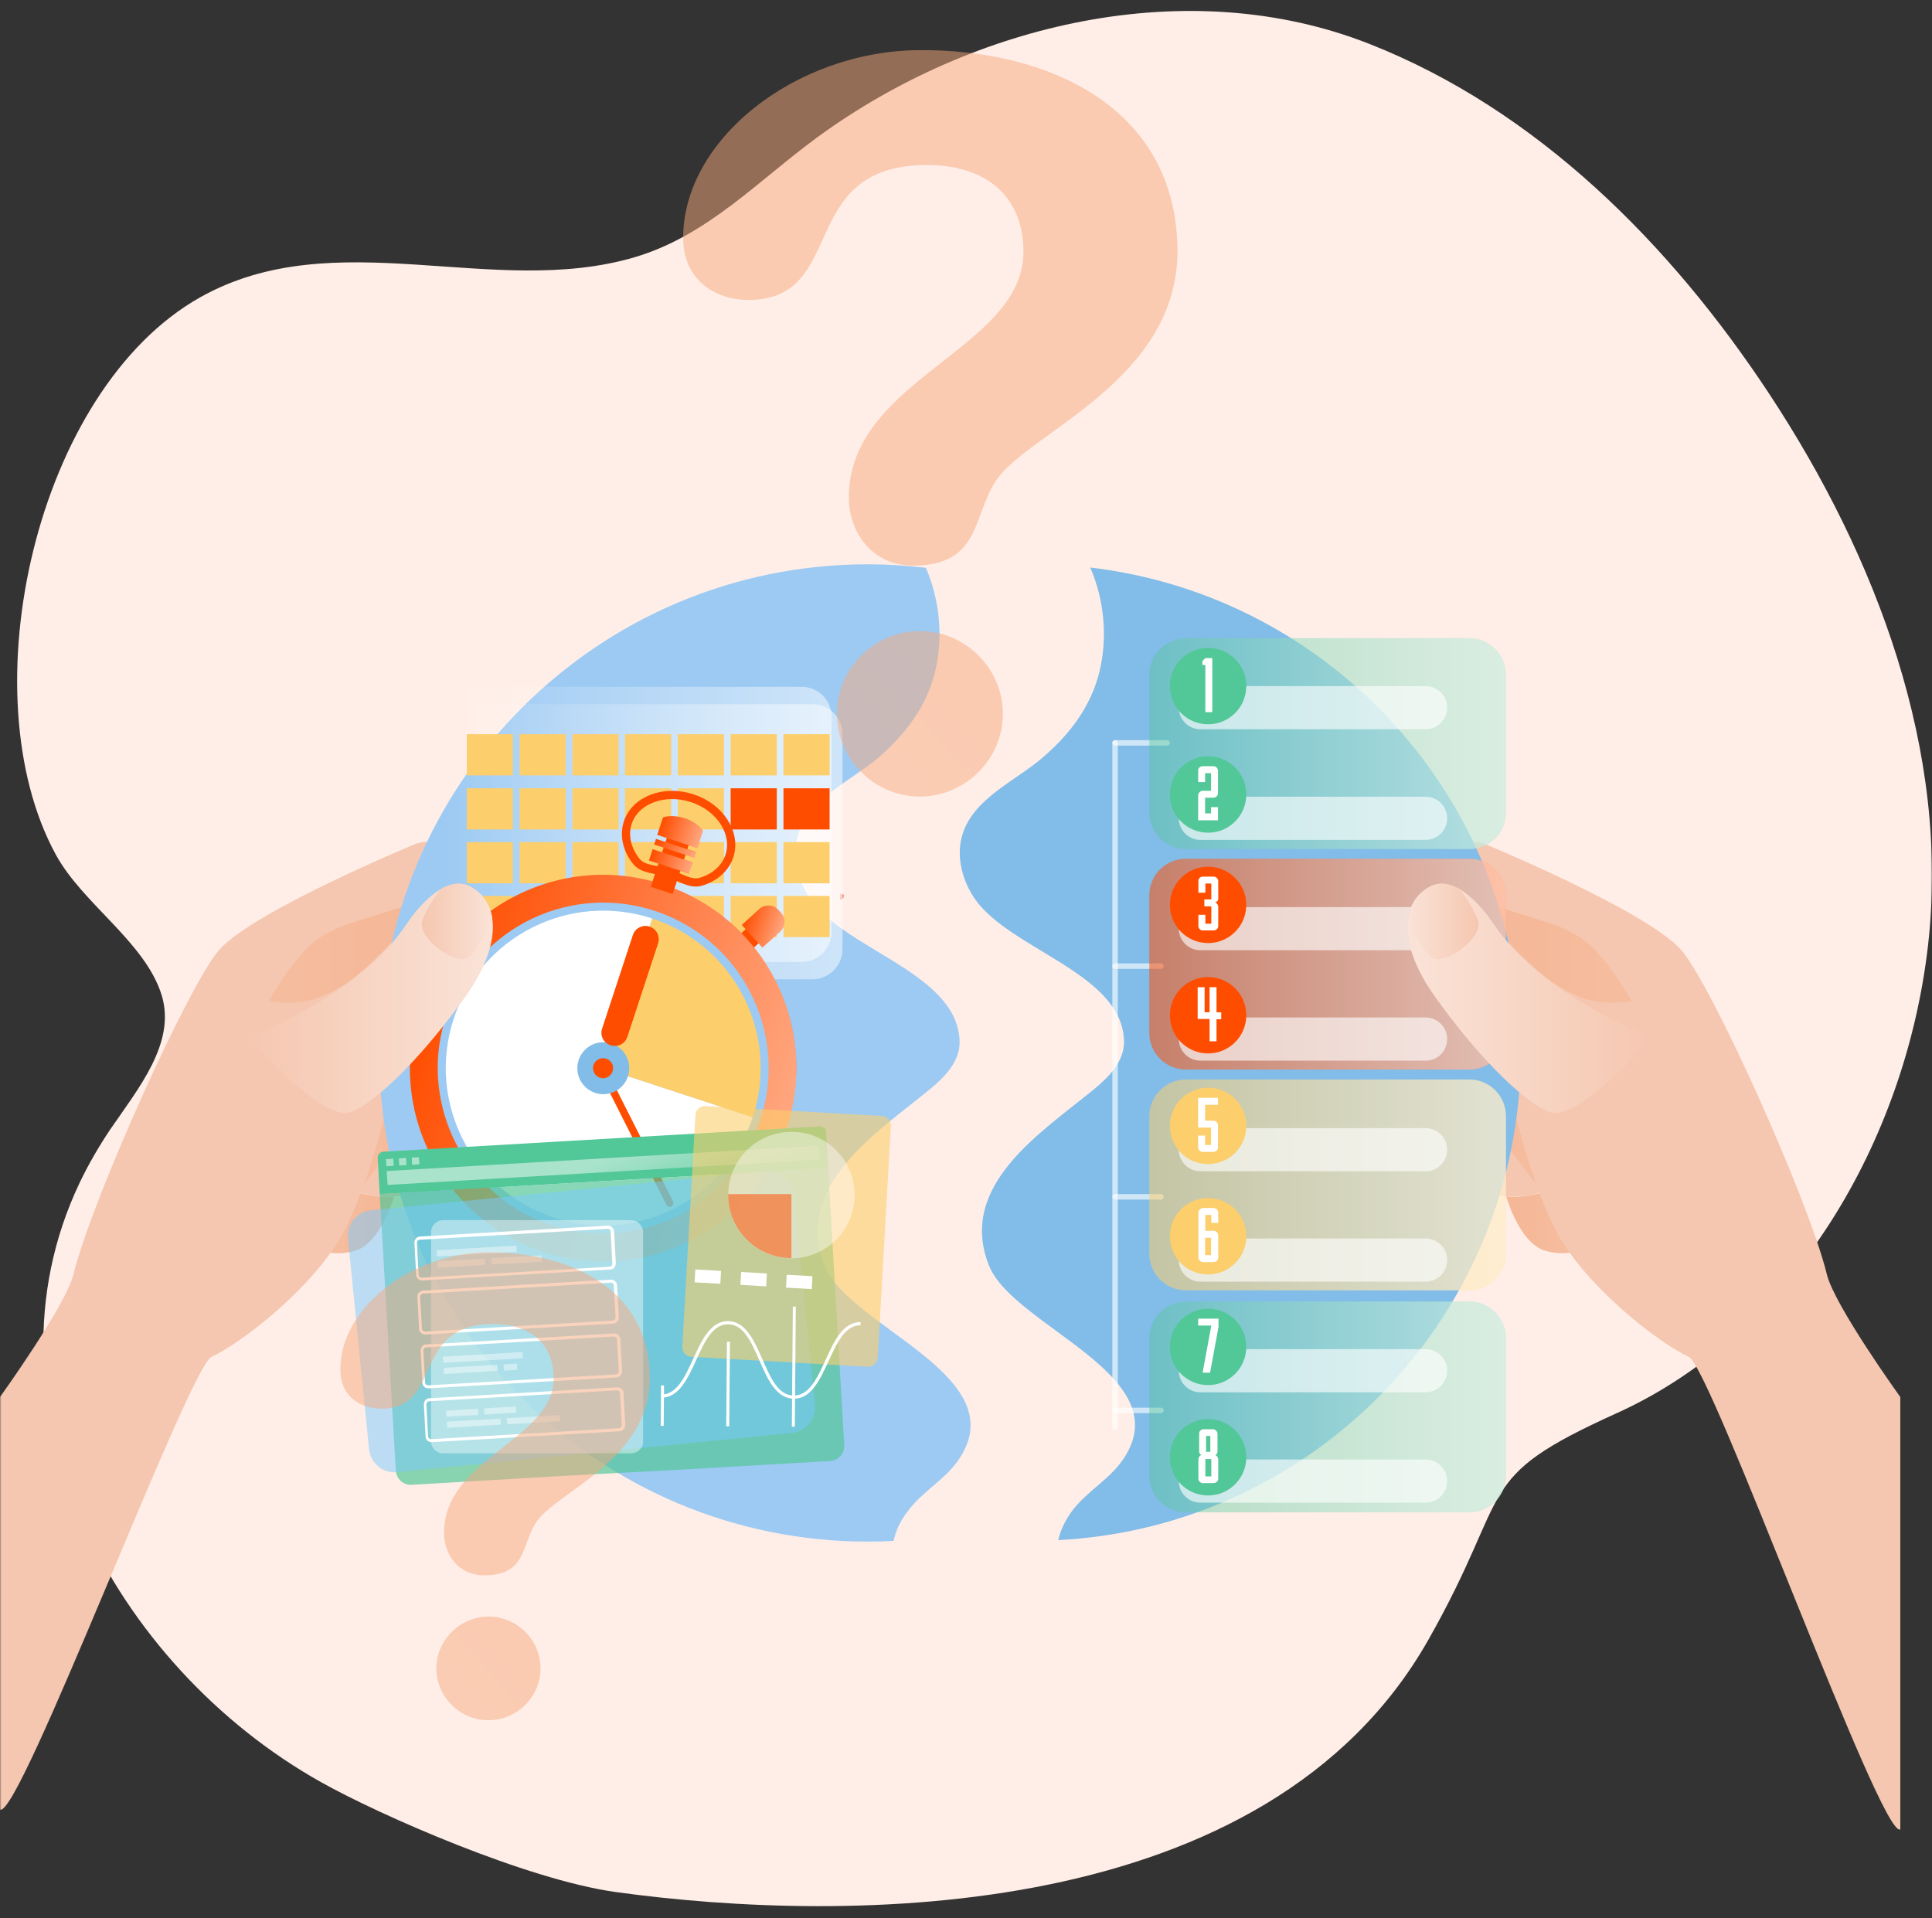 <?xml version="1.0" encoding="utf-8"?>
<svg width="705" height="700" viewBox="0 0 705 700" fill="none" xmlns="http://www.w3.org/2000/svg">
<rect x="0" y="0" width="705" height="700" fill="#333333" stroke="none"/>
<mask id="mask0" mask-type="alpha" maskUnits="userSpaceOnUse" x="0" y="0" width="705" height="700">
<rect width="705" height="700" fill="#C4C4C4"/>
</mask>
<g mask="url(#mask0)">
<path d="M29.045 431.655C32.176 425.073 35.933 418.57 40.237 412.146C50.49 397.181 64.265 380.571 59.021 363.255C53.073 343.824 30.219 329.957 20.358 311.858C-11.731 253.017 13.079 142.152 73.109 108.461C122.26 80.882 179.786 109.088 231.519 93.888C258.13 86.053 276.522 65.995 298.359 50.012C355.023 8.643 433.368 -10.082 499.659 16.008C560.785 40.062 609.544 88.952 645.703 143.875C684.836 203.343 711.682 274.328 703.542 345.078C695.402 415.828 654.782 486.422 589.9 515.724C536.679 539.778 552.645 542.99 521.182 598.462C462.326 702.276 309.081 702.119 224.632 690.445C192.152 685.901 138.618 662.396 117.251 650.408C41.489 608.021 -9.618 512.904 29.045 431.655Z" fill="#FFEEE7"/>
<path d="M306.556 328.388C306.556 328.388 308.004 328.479 308.004 326.488L306.556 326.125V328.388Z" fill="#F39E8C"/>
<path fill-rule="evenodd" clip-rule="evenodd" d="M519.574 357.365C517.312 364.245 508.352 393.935 520.298 399.457C530.254 404.073 545.186 403.802 552.246 403.349C551.522 400.272 550.888 397.465 550.255 394.931C549.621 394.297 548.897 393.664 548.263 393.03L548.173 392.939C547.901 392.668 547.63 392.396 547.449 392.215C546.996 391.853 546.634 391.401 546.272 390.948L545.91 390.495L545.458 390.043L545.367 389.952L545.005 389.59L544.553 389.138L544.191 388.685C543.919 388.414 543.738 388.142 543.467 387.961L543.286 387.78L542.924 387.418L542.471 386.965L542.109 386.603L541.928 386.332L541.385 385.788L541.114 385.426L540.842 385.155L540.752 385.064L540.299 384.521L540.028 384.25L539.666 383.797L539.394 383.525L538.851 382.982L538.58 382.711L538.489 382.62L538.037 382.168L537.946 382.077L537.856 381.896L537.494 381.444L537.222 381.081L536.77 380.538L536.679 380.448L536.317 379.995L535.865 379.452L535.684 379.181L535.322 378.728L535.141 378.547L535.05 378.456L534.507 377.732L534.417 377.551L533.874 376.827L533.783 376.737L533.693 376.646L533.15 375.922L533.059 375.831L532.969 375.741L532.426 375.107L532.335 374.926L531.792 374.293L531.521 373.93L531.068 373.387L530.978 373.297L530.887 373.206L530.344 372.573L530.254 372.482L529.711 371.758L529.62 371.667L528.987 370.762C528.806 370.491 528.624 370.219 528.443 369.948L528.262 369.676L527.81 369.042L527.719 368.952L527.629 368.861L527.086 368.228L526.995 368.137L526.905 367.956L526.452 367.232L526.362 367.142L525.728 366.327L525.095 365.512L525.004 365.331C524.642 364.788 524.19 364.245 523.828 363.702C523.647 363.43 523.375 363.068 523.194 362.797C523.013 362.525 522.832 362.254 522.561 361.891C522.38 361.62 522.199 361.258 522.018 361.077C521.837 360.805 521.656 360.534 521.475 360.262L521.384 360.172C521.203 359.9 521.022 359.628 520.932 359.447L520.841 359.357C520.66 359.085 520.57 358.814 520.389 358.633L520.298 358.452L520.208 358.361C520.117 358.18 519.936 357.909 519.846 357.728L519.574 357.365Z" fill="#F5C7B0"/>
<path fill-rule="evenodd" clip-rule="evenodd" d="M519.575 357.365C518.67 360.172 516.679 366.689 515.412 373.84C523.828 385.607 550.165 402.444 551.703 403.44H552.065C552.156 403.349 552.156 403.349 552.246 403.349C551.522 400.362 550.889 397.465 550.255 394.931C549.622 394.297 548.897 393.664 548.264 393.03L548.173 392.939C547.902 392.668 547.63 392.396 547.449 392.215C546.997 391.853 546.635 391.401 546.273 390.948L545.911 390.495L545.458 390.043L545.368 389.952L545.006 389.59L544.553 389.138L544.191 388.685C543.92 388.414 543.739 388.142 543.467 387.961L543.286 387.78L542.924 387.418L542.472 386.965L542.11 386.603L541.929 386.332L541.386 385.788L541.114 385.426L540.843 385.155L540.752 385.064L540.3 384.521L540.028 384.25L539.666 383.797L539.395 383.525L538.852 382.982L538.58 382.711L538.49 382.62L538.037 382.168L537.947 382.077L537.856 381.896L537.494 381.444L537.223 381.081L536.77 380.538L536.68 380.448L536.318 379.995L535.865 379.452L535.684 379.181L535.322 378.728L535.141 378.547L535.051 378.456L534.508 377.732L534.417 377.551L533.874 376.827L533.784 376.737L533.693 376.646L533.15 375.922L533.06 375.831L532.969 375.741L532.426 375.107L532.336 374.926L531.793 374.293L531.521 373.93L531.069 373.387L530.978 373.297L530.888 373.206L530.345 372.573L530.254 372.482L529.711 371.758L529.62 371.667L528.987 370.762C528.806 370.491 528.625 370.219 528.444 369.948L528.263 369.676L527.81 369.042L527.72 368.952L527.629 368.861L527.086 368.228L526.996 368.137L526.905 367.956L526.453 367.232L526.362 367.142L525.729 366.327L525.095 365.512L525.005 365.331C524.643 364.788 524.19 364.245 523.828 363.702C523.647 363.43 523.376 363.068 523.195 362.797C523.014 362.525 522.833 362.254 522.561 361.891C522.38 361.62 522.199 361.258 522.018 361.077C521.837 360.805 521.656 360.534 521.475 360.262L521.385 360.172C521.204 359.9 521.023 359.628 520.932 359.447L520.842 359.357C520.661 359.085 520.57 358.814 520.389 358.633L520.299 358.452L520.208 358.361C520.118 358.18 519.937 357.909 519.846 357.728L519.575 357.365Z" fill="url(#paint0_linear)"/>
<path fill-rule="evenodd" clip-rule="evenodd" d="M531.249 402.535C533.059 411.949 538.218 434.397 547.177 436.208C552.517 437.294 557.766 436.479 561.929 435.212C557.947 424.621 554.689 412.944 552.336 403.259C547.449 403.711 539.213 403.892 531.249 402.535Z" fill="#F5C7B0"/>
<path fill-rule="evenodd" clip-rule="evenodd" d="M531.249 402.535C531.611 404.345 532.064 406.518 532.607 408.962L544.734 409.324C544.734 409.324 542.833 407.875 548.716 416.203C553.151 422.539 558.4 429.328 560.753 432.315C557.223 422.539 554.327 412.13 552.246 403.349C547.449 403.711 539.213 403.892 531.249 402.535Z" fill="url(#paint1_linear)"/>
<path fill-rule="evenodd" clip-rule="evenodd" d="M549.621 436.661C551.069 441.277 555.775 454.04 563.83 456.394C567.179 457.39 570.346 457.48 572.971 457.118C571.07 454.584 569.532 452.049 568.174 449.515C565.912 445.26 563.83 440.463 561.929 435.394C558.4 436.299 554.056 437.113 549.621 436.661Z" fill="#F5C7B0"/>
<path fill-rule="evenodd" clip-rule="evenodd" d="M549.621 436.661C551.069 441.277 555.775 454.04 563.83 456.394C567.179 457.39 570.346 457.48 572.971 457.118C571.07 454.584 569.532 452.049 568.174 449.515C565.912 445.26 563.83 440.463 561.929 435.394C558.4 436.299 554.056 437.113 549.621 436.661Z" fill="url(#paint2_linear)"/>
<path fill-rule="evenodd" clip-rule="evenodd" d="M541.295 307.761C541.295 307.761 600.393 332.111 613.335 346.503C624.195 358.452 660.034 437.927 666.641 465.083C669.446 476.489 693.429 509.8 693.429 509.8V667.574C686.551 671.648 624.467 498.937 616.231 495.136C605.008 489.976 578.31 469.157 567.993 449.423C555.142 424.983 547.539 382.077 547.539 382.077C547.539 382.077 550.255 343.607 543.557 341.163C536.86 338.809 521.022 342.52 517.945 346.684C514.868 350.939 513.149 366.598 500.207 363.34C487.265 360.081 493.147 336.365 499.03 328.852C505.094 321.339 525.366 303.597 541.295 307.761Z" fill="#F5C7B0"/>
<path fill-rule="evenodd" clip-rule="evenodd" d="M566.273 358.271C567.993 359.448 571.432 361.892 577.767 364.245C585.46 367.142 595.415 365.331 595.415 365.331C595.415 365.331 585.46 347.68 576.862 342.249C572.88 339.714 569.079 338.085 566.183 337.089L537.312 328.037C541.838 333.197 550.345 345.417 564.373 356.913L566.273 358.271Z" fill="url(#paint3_linear)"/>
<path fill-rule="evenodd" clip-rule="evenodd" d="M397.849 207.104C402.917 218.962 404.275 232.359 401.198 245.122C398.12 257.795 390.247 268.114 380.472 276.442C370.879 284.769 356.037 290.925 351.512 303.597C348.797 311.11 350.607 319.619 354.679 326.408C366.354 346.141 409.071 354.288 410.157 379.543C410.519 387.237 404.546 393.121 399.025 397.647C380.02 413.216 349.159 432.678 360.924 461.915C369.884 484.183 430.792 502.015 409.795 532.611C404.727 540.033 396.582 544.197 391.242 551.348C388.889 554.516 386.989 558.228 386.174 562.029C480.206 557.141 554.961 479.295 554.961 383.978C554.961 292.826 486.36 217.514 397.849 207.104Z" fill="#82BCE8"/>
<path opacity="0.62" d="M425.904 271.101H406.898" stroke="white" stroke-width="2" stroke-miterlimit="10" stroke-linecap="round" stroke-linejoin="round"/>
<path opacity="0.62" d="M423.641 352.568H406.898" stroke="white" stroke-width="2" stroke-miterlimit="10" stroke-linecap="round" stroke-linejoin="round"/>
<path opacity="0.62" d="M423.641 436.751H406.898" stroke="white" stroke-width="2" stroke-miterlimit="10" stroke-linecap="round" stroke-linejoin="round"/>
<path opacity="0.62" d="M423.641 514.688H406.898" stroke="white" stroke-width="2" stroke-miterlimit="10" stroke-linecap="round" stroke-linejoin="round"/>
<path opacity="0.43" d="M536.227 309.843H432.783C425.361 309.843 419.388 303.869 419.388 296.446V246.299C419.388 238.876 425.361 232.902 432.783 232.902H536.136C543.557 232.902 549.531 238.876 549.531 246.299V296.446C549.621 303.869 543.558 309.843 536.227 309.843Z" fill="#52C798"/>
<path d="M536.227 309.843H432.783C425.361 309.843 419.388 303.869 419.388 296.446V246.299C419.388 238.876 425.361 232.902 432.783 232.902H536.136C543.557 232.902 549.531 238.876 549.531 246.299V296.446C549.621 303.869 543.558 309.843 536.227 309.843Z" fill="url(#paint4_linear)"/>
<path opacity="0.54" d="M536.226 390.314H432.782C425.361 390.314 419.388 384.34 419.388 376.917V326.77C419.388 319.347 425.361 313.373 432.782 313.373H536.136C543.557 313.373 549.53 319.347 549.53 326.77V376.917C549.621 384.34 543.557 390.314 536.226 390.314Z" fill="#FF4D00"/>
<path d="M536.226 390.314H432.782C425.361 390.314 419.388 384.34 419.388 376.917V326.77C419.388 319.347 425.361 313.373 432.782 313.373H536.136C543.557 313.373 549.53 319.347 549.53 326.77V376.917C549.621 384.34 543.557 390.314 536.226 390.314Z" fill="url(#paint5_linear)"/>
<path opacity="0.54" d="M536.226 470.877H432.782C425.361 470.877 419.388 464.902 419.388 457.48V407.332C419.388 399.91 425.361 393.936 432.782 393.936H536.136C543.557 393.936 549.53 399.91 549.53 407.332V457.48C549.621 464.902 543.557 470.877 536.226 470.877Z" fill="#FCCE6C"/>
<path d="M536.226 470.877H432.782C425.361 470.877 419.388 464.902 419.388 457.48V407.332C419.388 399.91 425.361 393.936 432.782 393.936H536.136C543.557 393.936 549.53 399.91 549.53 407.332V457.48C549.621 464.902 543.557 470.877 536.226 470.877Z" fill="url(#paint6_linear)"/>
<path opacity="0.43" d="M536.226 551.891H432.782C425.361 551.891 419.388 545.917 419.388 538.494V488.347C419.388 480.924 425.361 474.95 432.782 474.95H536.136C543.557 474.95 549.53 480.924 549.53 488.347V538.494C549.621 545.917 543.557 551.891 536.226 551.891Z" fill="#52C798"/>
<path d="M536.226 551.891H432.782C425.361 551.891 419.388 545.917 419.388 538.494V488.347C419.388 480.924 425.361 474.95 432.782 474.95H536.136C543.557 474.95 549.53 480.924 549.53 488.347V538.494C549.621 545.917 543.557 551.891 536.226 551.891Z" fill="url(#paint7_linear)"/>
<path opacity="0.62" d="M520.208 266.122H438.031C433.687 266.122 430.158 262.592 430.158 258.247C430.158 253.902 433.687 250.372 438.031 250.372H520.208C524.552 250.372 528.081 253.902 528.081 258.247C528.081 262.592 524.552 266.122 520.208 266.122Z" fill="white"/>
<path d="M440.837 264.312C448.534 264.312 454.774 258.071 454.774 250.372C454.774 242.673 448.534 236.432 440.837 236.432C433.139 236.432 426.899 242.673 426.899 250.372C426.899 258.071 433.139 264.312 440.837 264.312Z" fill="#52C798"/>
<path d="M439.841 242.678H438.755V241.229L439.841 240.143H442.375V259.876H439.841V242.678Z" fill="white"/>
<path opacity="0.62" d="M520.208 306.493H438.031C433.687 306.493 430.158 302.963 430.158 298.618C430.158 294.273 433.687 290.743 438.031 290.743H520.208C524.552 290.743 528.081 294.273 528.081 298.618C528.081 302.963 524.552 306.493 520.208 306.493Z" fill="white"/>
<path d="M440.837 303.869C448.534 303.869 454.774 297.628 454.774 289.929C454.774 282.23 448.534 275.989 440.837 275.989C433.139 275.989 426.899 282.23 426.899 289.929C426.899 297.628 433.139 303.869 440.837 303.869Z" fill="#52C798"/>
<path d="M441.922 296.808V294.545H444.457V299.343H437.216V290.291C437.216 289.386 437.94 288.571 438.936 288.571H441.922V282.144H439.75V285.403H437.216V281.239C437.216 280.243 437.94 279.61 438.936 279.61H442.737C443.733 279.61 444.457 280.334 444.457 281.329V289.476C444.457 290.291 443.733 291.106 442.737 291.106H439.75V296.808H441.922Z" fill="white"/>
<path opacity="0.62" d="M520.208 346.775H438.031C433.687 346.775 430.158 343.245 430.158 338.9C430.158 334.555 433.687 331.025 438.031 331.025H520.208C524.552 331.025 528.081 334.555 528.081 338.9C528.081 343.245 524.552 346.775 520.208 346.775Z" fill="white"/>
<path d="M440.837 344.15C448.534 344.15 454.774 337.909 454.774 330.21C454.774 322.511 448.534 316.27 440.837 316.27C433.139 316.27 426.899 322.511 426.899 330.21C426.899 337.909 433.139 344.15 440.837 344.15Z" fill="#FF4D00"/>
<path d="M439.841 333.831V337.089H442.013V330.753H439.479V328.218H442.013V322.425H439.841V325.774H437.307V321.52C437.307 320.524 438.031 319.891 439.027 319.891H442.828C443.823 319.891 444.547 320.705 444.547 321.61V327.947C444.547 328.671 444.095 329.124 443.371 329.305C444.095 329.486 444.547 330.3 444.547 330.934V337.904C444.547 338.809 443.823 339.533 442.828 339.533H439.027C438.936 339.533 438.755 339.533 438.665 339.533C437.85 339.352 437.307 338.719 437.307 337.904V333.831H439.841Z" fill="white"/>
<path opacity="0.62" d="M520.208 387.056H438.031C433.687 387.056 430.158 383.526 430.158 379.181C430.158 374.836 433.687 371.306 438.031 371.306H520.208C524.552 371.306 528.081 374.836 528.081 379.181C528.081 383.616 524.552 387.056 520.208 387.056Z" fill="white"/>
<path d="M440.837 384.431C448.534 384.431 454.774 378.19 454.774 370.491C454.774 362.792 448.534 356.551 440.837 356.551C433.139 356.551 426.899 362.792 426.899 370.491C426.899 378.19 433.139 384.431 440.837 384.431Z" fill="#FF4D00"/>
<path d="M437.036 360.262H439.57V369.405H441.38V360.262H443.914V369.405H445.633V371.939H443.914V379.995H441.38V371.849H437.036V360.262Z" fill="white"/>
<path opacity="0.62" d="M520.208 427.427H438.031C433.687 427.427 430.158 423.897 430.158 419.552C430.158 415.207 433.687 411.677 438.031 411.677H520.208C524.552 411.677 528.081 415.207 528.081 419.552C528.081 423.897 524.552 427.427 520.208 427.427Z" fill="white"/>
<path d="M440.837 424.802C448.534 424.802 454.774 418.561 454.774 410.862C454.774 403.163 448.534 396.922 440.837 396.922C433.139 396.922 426.899 403.163 426.899 410.862C426.899 418.561 433.139 424.802 440.837 424.802Z" fill="#FCCE6C"/>
<path d="M439.75 414.393V417.833H441.922V411.496H437.216V400.634H444.457V403.169H439.75V408.962H442.737C443.733 408.962 444.457 409.776 444.457 410.682V418.738C444.457 419.643 443.733 420.367 442.737 420.367H438.936C438.031 420.367 437.216 419.643 437.216 418.738V414.393H439.75Z" fill="white"/>
<path opacity="0.62" d="M520.208 467.708H438.031C433.687 467.708 430.158 464.178 430.158 459.833C430.158 455.488 433.687 451.958 438.031 451.958H520.208C524.552 451.958 528.081 455.488 528.081 459.833C528.081 464.178 524.552 467.708 520.208 467.708Z" fill="white"/>
<path d="M440.837 465.083C448.534 465.083 454.774 458.842 454.774 451.143C454.774 443.444 448.534 437.203 440.837 437.203C433.139 437.203 426.899 443.444 426.899 451.143C426.899 458.842 433.139 465.083 440.837 465.083Z" fill="#FCCE6C"/>
<path d="M437.307 442.544C437.307 441.638 438.122 440.824 439.027 440.824H442.828C443.823 440.824 444.547 441.638 444.547 442.544V446.255H442.013V443.358H439.841V449.151H442.828C443.823 449.151 444.547 449.966 444.547 450.871V458.928C444.547 459.833 443.823 460.557 442.828 460.557H439.027C438.122 460.557 437.307 459.833 437.307 458.928V442.544ZM441.923 451.686H439.751V458.022H441.923V451.686Z" fill="white"/>
<path opacity="0.62" d="M520.208 508.08H438.031C433.687 508.08 430.158 504.55 430.158 500.205C430.158 495.86 433.687 492.33 438.031 492.33H520.208C524.552 492.33 528.081 495.86 528.081 500.205C528.081 504.55 524.552 508.08 520.208 508.08Z" fill="white"/>
<path d="M440.837 505.455C448.534 505.455 454.774 499.214 454.774 491.515C454.774 483.816 448.534 477.575 440.837 477.575C433.139 477.575 426.899 483.816 426.899 491.515C426.899 499.214 433.139 505.455 440.837 505.455Z" fill="#52C798"/>
<path d="M442.013 483.73H437.216V481.195H444.638V484.273L441.56 500.929H438.845L442.013 483.73Z" fill="white"/>
<path opacity="0.62" d="M520.208 548.361H438.031C433.687 548.361 430.158 544.83 430.158 540.486C430.158 536.141 433.687 532.61 438.031 532.61H520.208C524.552 532.61 528.081 536.141 528.081 540.486C528.081 544.83 524.552 548.361 520.208 548.361Z" fill="white"/>
<path d="M440.837 545.736C448.534 545.736 454.774 539.495 454.774 531.796C454.774 524.097 448.534 517.856 440.837 517.856C433.139 517.856 426.899 524.097 426.899 531.796C426.899 539.495 433.139 545.736 440.837 545.736Z" fill="#52C798"/>
<path d="M437.579 523.197C437.579 522.201 438.303 521.567 439.298 521.567H442.556C443.552 521.567 444.276 522.382 444.276 523.287V529.624C444.276 530.348 443.914 530.891 443.371 530.981C444.095 531.162 444.547 531.977 444.547 532.611V539.581C444.547 540.486 443.823 541.21 442.828 541.21H439.027C438.936 541.21 438.755 541.21 438.665 541.21C437.85 541.029 437.307 540.395 437.307 539.581V532.611C437.307 531.887 437.76 531.072 438.484 530.981C437.941 530.8 437.579 530.348 437.579 529.624V523.197ZM439.841 538.766H442.013V532.43H439.841V538.766ZM441.651 529.805V524.011H440.113V529.805H441.651Z" fill="white"/>
<path opacity="0.62" d="M406.898 271.101V520.934" stroke="white" stroke-width="2" stroke-miterlimit="10" stroke-linecap="round" stroke-linejoin="round"/>
<path fill-rule="evenodd" clip-rule="evenodd" d="M545.096 337.27C545.096 337.27 532.878 317.99 522.018 323.511C511.248 328.943 509.8 344.331 523.647 363.702C537.494 383.164 554.961 401.81 565.459 405.793C575.867 409.686 602.837 378.638 602.837 378.638C602.837 378.638 562.292 363.249 545.096 337.27Z" fill="#F5C7B0"/>
<path fill-rule="evenodd" clip-rule="evenodd" d="M545.096 337.27C545.096 337.27 532.878 317.99 522.018 323.511C511.248 328.943 509.8 344.331 523.647 363.702C537.494 383.164 554.961 401.81 565.459 405.793C575.867 409.686 602.837 378.638 602.837 378.638C602.837 378.638 562.292 363.249 545.096 337.27Z" fill="url(#paint8_linear)"/>
<path fill-rule="evenodd" clip-rule="evenodd" d="M532.516 324.416C529.168 322.515 525.548 321.701 522.018 323.421C517.402 325.774 514.597 329.848 513.782 335.279C515.864 340.167 520.389 349.4 524.1 349.943C529.168 350.667 541.385 341.977 539.304 335.822C537.946 332.201 535.322 327.766 532.516 324.416Z" fill="#F5C7B0"/>
<path fill-rule="evenodd" clip-rule="evenodd" d="M532.516 324.416C529.168 322.515 525.548 321.701 522.018 323.421C517.402 325.774 514.597 329.848 513.782 335.279C515.864 340.167 520.389 349.4 524.1 349.943C529.168 350.667 541.385 341.977 539.304 335.822C537.946 332.201 535.322 327.766 532.516 324.416Z" fill="url(#paint9_linear)"/>
<path fill-rule="evenodd" clip-rule="evenodd" d="M173.855 357.365C176.118 364.245 185.078 393.935 173.131 399.457C163.176 404.073 148.243 403.802 141.184 403.349C141.908 400.272 142.542 397.465 143.175 394.931C143.809 394.297 144.533 393.664 145.166 393.03L145.257 392.939C145.528 392.668 145.8 392.396 145.981 392.215C146.433 391.853 146.795 391.401 147.157 390.948L147.519 390.495L147.972 390.043L148.062 389.952L148.424 389.59L148.877 389.138L149.239 388.685C149.51 388.414 149.691 388.142 149.963 387.961L150.144 387.78L150.506 387.418L150.958 386.965L151.32 386.603L151.501 386.332L152.044 385.788L152.316 385.426L152.587 385.155L152.678 385.064L153.13 384.521L153.402 384.25L153.764 383.797L154.035 383.525L154.578 382.982L154.85 382.711L154.94 382.62L155.393 382.168L155.483 382.077L155.574 381.896L155.936 381.444L156.207 381.081L156.66 380.538L156.751 380.448L157.113 379.995L157.565 379.452L157.746 379.181L158.108 378.728L158.289 378.547L158.38 378.456L158.923 377.732L159.013 377.551L159.556 376.827L159.647 376.737L159.737 376.646L160.28 375.922L160.371 375.831L160.461 375.741L161.004 375.107L161.095 374.926L161.638 374.293L161.909 373.93L162.362 373.387L162.452 373.297L162.543 373.206L163.086 372.573L163.176 372.482L163.719 371.758L163.81 371.667L164.443 370.762C164.624 370.491 164.805 370.219 164.986 369.948L165.167 369.676L165.62 369.042L165.71 368.952L165.801 368.861L166.344 368.228L166.434 368.137L166.525 367.956L166.977 367.232L167.068 367.142L167.701 366.327L168.335 365.512L168.425 365.331C168.787 364.788 169.24 364.245 169.602 363.702C169.783 363.43 170.054 363.068 170.235 362.797C170.416 362.525 170.597 362.254 170.778 361.891C170.959 361.62 171.14 361.258 171.321 361.077C171.502 360.805 171.683 360.534 171.864 360.262L171.955 360.172C172.136 359.9 172.317 359.628 172.407 359.447L172.498 359.357C172.679 359.085 172.769 358.814 172.95 358.633L173.041 358.452L173.131 358.361C173.222 358.18 173.403 357.909 173.493 357.728L173.855 357.365Z" fill="#F5C7B0"/>
<path fill-rule="evenodd" clip-rule="evenodd" d="M173.855 357.365C174.76 360.172 176.752 366.689 178.019 373.84C169.602 385.607 143.266 402.444 141.727 403.44H141.365C141.275 403.349 141.275 403.349 141.184 403.349C141.908 400.362 142.542 397.465 143.175 394.931C143.809 394.297 144.533 393.664 145.166 393.03L145.257 392.939C145.528 392.668 145.8 392.396 145.981 392.215C146.433 391.853 146.795 391.401 147.157 390.948L147.519 390.495L147.972 390.043L148.062 389.952L148.424 389.59L148.877 389.138L149.239 388.685C149.51 388.414 149.691 388.142 149.963 387.961L150.144 387.78L150.506 387.418L150.958 386.965L151.32 386.603L151.501 386.332L152.044 385.788L152.316 385.426L152.587 385.155L152.678 385.064L153.13 384.521L153.402 384.25L153.764 383.797L154.035 383.525L154.578 382.982L154.85 382.711L154.94 382.62L155.393 382.168L155.483 382.077L155.574 381.896L155.936 381.444L156.207 381.081L156.66 380.538L156.751 380.448L157.113 379.995L157.565 379.452L157.746 379.181L158.108 378.728L158.289 378.547L158.38 378.456L158.923 377.732L159.013 377.551L159.556 376.827L159.647 376.737L159.737 376.646L160.28 375.922L160.371 375.831L160.461 375.741L161.004 375.107L161.095 374.926L161.638 374.293L161.909 373.93L162.362 373.387L162.452 373.297L162.543 373.206L163.086 372.573L163.176 372.482L163.719 371.758L163.81 371.667L164.443 370.762C164.624 370.491 164.805 370.219 164.986 369.948L165.167 369.676L165.62 369.042L165.71 368.952L165.801 368.861L166.344 368.228L166.434 368.137L166.525 367.956L166.977 367.232L167.068 367.142L167.701 366.327L168.335 365.512L168.425 365.331C168.787 364.788 169.24 364.245 169.602 363.702C169.783 363.43 170.054 363.068 170.235 362.797C170.416 362.525 170.597 362.254 170.778 361.891C170.959 361.62 171.14 361.258 171.321 361.077C171.502 360.805 171.683 360.534 171.864 360.262L171.955 360.172C172.136 359.9 172.317 359.628 172.407 359.447L172.498 359.357C172.679 359.085 172.769 358.814 172.95 358.633L173.041 358.452L173.131 358.361C173.222 358.18 173.403 357.909 173.493 357.728L173.855 357.365Z" fill="url(#paint10_linear)"/>
<path fill-rule="evenodd" clip-rule="evenodd" d="M162.181 402.535C160.371 411.949 155.212 434.398 146.252 436.208C140.913 437.294 135.664 436.48 131.5 435.212C135.483 424.622 138.741 412.945 141.094 403.259C145.981 403.712 154.217 403.893 162.181 402.535Z" fill="#F5C7B0"/>
<path fill-rule="evenodd" clip-rule="evenodd" d="M162.181 402.535C161.819 404.345 161.366 406.518 160.823 408.962L148.696 409.324C148.696 409.324 150.596 407.875 144.714 416.203C140.279 422.539 135.03 429.328 132.677 432.315C136.206 422.539 139.102 412.13 141.184 403.349C145.981 403.711 154.216 403.892 162.181 402.535Z" fill="url(#paint11_linear)"/>
<path fill-rule="evenodd" clip-rule="evenodd" d="M143.809 436.661C142.361 441.277 137.654 454.04 129.6 456.394C126.251 457.39 123.084 457.48 120.459 457.118C122.36 454.584 123.898 452.049 125.256 449.515C127.518 445.26 129.6 440.463 131.5 435.394C135.03 436.299 139.374 437.113 143.809 436.661Z" fill="#F5C7B0"/>
<path fill-rule="evenodd" clip-rule="evenodd" d="M143.809 436.661C142.361 441.277 137.654 454.04 129.6 456.394C126.251 457.39 123.084 457.48 120.459 457.118C122.36 454.584 123.898 452.049 125.256 449.515C127.518 445.26 129.6 440.463 131.5 435.394C135.03 436.299 139.374 437.113 143.809 436.661Z" fill="url(#paint12_linear)"/>
<path fill-rule="evenodd" clip-rule="evenodd" d="M152.135 307.761C152.135 307.761 93.037 332.111 80.095 346.503C69.234 358.452 33.395 437.928 26.789 465.083C23.983 476.489 0 509.8 0 509.8V660.333C6.878 664.407 68.963 498.938 77.199 495.136C88.421 489.976 115.119 469.157 125.436 449.424C138.288 424.984 145.89 382.077 145.89 382.077C145.89 382.077 143.175 343.607 149.872 341.163C156.569 338.809 172.407 342.521 175.484 346.684C178.561 350.939 180.281 366.599 193.223 363.34C206.165 360.081 200.282 336.365 194.399 328.852C188.336 321.339 168.063 303.597 152.135 307.761Z" fill="#F5C7B0"/>
<path fill-rule="evenodd" clip-rule="evenodd" d="M127.155 358.271C125.436 359.448 121.997 361.892 115.662 364.245C107.969 367.142 98.014 365.331 98.014 365.331C98.014 365.331 107.969 347.68 116.567 342.249C120.549 339.715 124.35 338.085 127.246 337.09L156.116 328.038C151.591 333.197 143.084 345.417 129.056 356.913L127.155 358.271Z" fill="url(#paint13_linear)"/>
<path fill-rule="evenodd" clip-rule="evenodd" d="M349.792 532.701C370.789 502.106 309.881 484.273 300.921 462.006C289.155 432.768 320.107 413.306 339.022 397.737C344.543 393.211 350.516 387.418 350.154 379.633C349.068 354.379 306.351 346.232 294.676 326.499C290.604 319.619 288.793 311.11 291.509 303.688C296.034 291.015 310.786 284.769 320.469 276.532C330.244 268.114 338.117 257.885 341.194 245.213C344.271 232.359 342.914 218.962 337.846 207.195C330.877 206.38 323.818 205.927 316.668 205.927C218.202 205.927 138.378 285.765 138.378 384.25C138.378 482.735 218.202 562.572 316.668 562.572C319.836 562.572 323.003 562.482 326.081 562.301C326.895 558.409 328.705 554.788 331.149 551.62C336.579 544.197 344.724 540.124 349.792 532.701Z" fill="#9DCAF3"/>
<path d="M292.594 351.029H172.588C166.615 351.029 161.728 346.141 161.728 340.167V261.506C161.728 255.532 166.615 250.644 172.588 250.644H292.594C298.567 250.644 303.454 255.532 303.454 261.506V340.167C303.454 346.141 298.567 351.029 292.594 351.029Z" fill="url(#paint14_linear)"/>
<path d="M296.486 357.366H176.57C170.597 357.366 165.71 352.478 165.71 346.503V267.842C165.71 261.868 170.597 256.98 176.57 256.98H296.577C302.55 256.98 307.437 261.868 307.437 267.842V346.503C307.346 352.478 302.459 357.366 296.486 357.366Z" fill="url(#paint15_linear)"/>
<path d="M187.159 267.933H170.326V282.959H187.159V267.933Z" fill="#FCCE6C"/>
<path d="M206.436 267.933H189.603V282.959H206.436V267.933Z" fill="#FCCE6C"/>
<path d="M225.713 267.933H208.88V282.959H225.713V267.933Z" fill="#FCCE6C"/>
<path d="M244.899 267.933H228.066V282.959H244.899V267.933Z" fill="#FCCE6C"/>
<path d="M264.177 267.933H247.343V282.959H264.177V267.933Z" fill="#FCCE6C"/>
<path d="M283.454 267.933H266.62V282.959H283.454V267.933Z" fill="#FCCE6C"/>
<path d="M302.73 267.933H285.897V282.959H302.73V267.933Z" fill="#FCCE6C"/>
<path d="M187.159 287.666H170.326V302.692H187.159V287.666Z" fill="#FCCE6C"/>
<path d="M206.436 287.666H189.603V302.692H206.436V287.666Z" fill="#FCCE6C"/>
<path d="M225.713 287.666H208.88V302.692H225.713V287.666Z" fill="#FCCE6C"/>
<path d="M244.899 287.666H228.066V302.692H244.899V287.666Z" fill="#FCCE6C"/>
<path d="M264.177 287.666H247.343V302.692H264.177V287.666Z" fill="#FCCE6C"/>
<path d="M283.454 287.666H266.62V302.692H283.454V287.666Z" fill="#FF4D00"/>
<path d="M302.73 287.666H285.897V302.692H302.73V287.666Z" fill="#FF4D00"/>
<path d="M187.159 307.309H170.326V322.335H187.159V307.309Z" fill="#FCCE6C"/>
<path d="M206.436 307.309H189.603V322.335H206.436V307.309Z" fill="#FCCE6C"/>
<path d="M225.713 307.309H208.88V322.335H225.713V307.309Z" fill="#FCCE6C"/>
<path d="M244.899 307.309H228.066V322.335H244.899V307.309Z" fill="#FCCE6C"/>
<path d="M264.177 307.309H247.343V322.335H264.177V307.309Z" fill="#FCCE6C"/>
<path d="M283.454 307.309H266.62V322.335H283.454V307.309Z" fill="#FCCE6C"/>
<path d="M302.73 307.309H285.897V322.335H302.73V307.309Z" fill="#FCCE6C"/>
<path d="M187.159 326.951H170.326V341.977H187.159V326.951Z" fill="#FCCE6C"/>
<path d="M206.436 326.951H189.603V341.977H206.436V326.951Z" fill="#FCCE6C"/>
<path d="M225.713 326.951H208.88V341.977H225.713V326.951Z" fill="#FCCE6C"/>
<path d="M244.899 326.951H228.066V341.977H244.899V326.951Z" fill="#FCCE6C"/>
<path d="M264.177 326.951H247.343V341.977H264.177V326.951Z" fill="#FCCE6C"/>
<path d="M283.454 326.951H266.62V341.977H283.454V326.951Z" fill="#FCCE6C"/>
<path d="M302.73 326.951H285.897V341.977H302.73V326.951Z" fill="#FCCE6C"/>
<path d="M278.205 345.779L270.693 337.542L277.028 331.749C279.019 329.938 282.096 330.029 283.997 332.02L284.902 333.016C286.712 335.007 286.621 338.085 284.63 339.986L278.205 345.779Z" fill="#FF4D00"/>
<path d="M281.01 340.391L276.309 335.247L268.092 342.759L272.794 347.903L281.01 340.391Z" fill="#FF4D00"/>
<path d="M278.205 345.779L270.693 337.542L277.028 331.749C279.019 329.938 282.096 330.029 283.997 332.02L284.902 333.016C286.712 335.007 286.621 338.085 284.63 339.986L278.205 345.779Z" fill="url(#paint16_linear)"/>
<path d="M251.888 452.707C286.639 435.143 300.575 392.729 283.015 357.971C265.454 323.213 223.047 309.275 188.296 326.839C153.545 344.403 139.609 386.817 157.17 421.575C174.73 456.332 217.137 470.271 251.888 452.707Z" fill="#FF4D00"/>
<path d="M220.102 460.286C259.038 460.286 290.603 428.715 290.603 389.771C290.603 350.827 259.038 319.257 220.102 319.257C181.165 319.257 149.6 350.827 149.6 389.771C149.6 428.715 181.165 460.286 220.102 460.286Z" fill="url(#paint17_linear)"/>
<path d="M274.727 415.484C288.925 385.314 275.983 349.343 245.818 335.141C215.653 320.94 179.689 333.885 165.49 364.056C151.291 394.226 164.234 430.197 194.399 444.398C224.564 458.6 260.528 445.655 274.727 415.484Z" fill="#9DCAF3"/>
<path d="M238.022 335.188C207.885 325.322 175.394 341.706 165.53 371.849C155.665 401.992 172.046 434.488 202.183 444.355C232.32 454.221 264.811 437.837 274.675 407.694L220.102 389.771L238.022 335.188Z" fill="white"/>
<path d="M238.022 335.188L220.102 389.771L274.675 407.694C284.63 377.551 268.159 345.055 238.022 335.188Z" fill="#FCCE6C"/>
<path d="M222.817 381.444C220.283 380.629 218.925 377.913 219.74 375.379L230.962 341.253C231.777 338.719 234.492 337.361 237.026 338.176C239.56 338.99 240.918 341.706 240.103 344.24L228.881 378.366C228.066 380.901 225.351 382.258 222.817 381.444Z" fill="#FF4D00"/>
<path d="M222.817 381.444C220.283 380.629 218.925 377.913 219.74 375.379L230.962 341.253C231.777 338.719 234.492 337.361 237.026 338.176C239.56 338.99 240.918 341.706 240.103 344.24L228.881 378.366C228.066 380.901 225.351 382.258 222.817 381.444Z" fill="url(#paint18_linear)"/>
<path d="M244.99 440.281C244.357 440.643 243.542 440.372 243.18 439.647L221.731 397.194C221.369 396.56 221.64 395.746 222.364 395.384C222.998 395.021 223.813 395.293 224.175 396.017L245.624 438.471C245.895 439.104 245.624 439.919 244.99 440.281Z" fill="#FF4D00"/>
<path d="M229.152 392.758C227.523 397.737 222.183 400.453 217.206 398.823C212.228 397.194 209.513 391.853 211.142 386.875C212.771 381.896 218.111 379.181 223.088 380.81C228.066 382.439 230.781 387.78 229.152 392.758Z" fill="#82BCE8"/>
<path d="M223.541 390.948C222.908 392.849 220.826 393.935 218.926 393.302C217.025 392.668 215.939 390.586 216.573 388.685C217.206 386.784 219.288 385.698 221.188 386.332C223.179 386.965 224.175 389.047 223.541 390.948Z" fill="#FF4D00"/>
<path d="M252.634 304.412L244.638 301.783L237.461 323.626L245.457 326.254L252.634 304.412Z" fill="#FF4D00"/>
<path d="M252.784 314.697L238.168 309.893L236.812 314.02L251.428 318.824L252.784 314.697Z" fill="#FF4D00"/>
<path d="M254.493 309.481L239.832 304.684L241.913 298.347C241.913 298.347 244.719 296.989 249.877 298.619C254.583 300.158 256.484 303.145 256.484 303.145L254.493 309.481Z" fill="#FF4D00"/>
<path d="M254.002 310.929L239.386 306.124L238.708 308.188L253.324 312.992L254.002 310.929Z" fill="#FF4D00"/>
<path d="M251.506 318.804L236.845 314.007L238.202 309.934L252.773 314.731L251.506 318.804Z" fill="url(#paint19_linear)"/>
<path d="M254.493 309.481L239.832 304.684L241.913 298.347C241.913 298.347 244.719 296.989 249.877 298.619C254.583 300.158 256.484 303.145 256.484 303.145L254.493 309.481Z" fill="url(#paint20_linear)"/>
<path d="M253.316 313.011L238.745 308.214L239.379 306.132L254.04 311.02L253.316 313.011Z" fill="url(#paint21_linear)"/>
<path d="M266.168 312.377C264.629 316.994 260.647 320.343 255.67 321.791C251.778 322.878 248.158 319.981 243.633 318.533C239.289 317.084 234.763 317.447 232.229 314.369C228.881 310.205 227.523 305.045 229.062 300.248C231.777 291.92 242.366 287.937 252.592 291.287C262.729 294.545 268.883 304.05 266.168 312.377Z" stroke="#FF4D00" stroke-width="3" stroke-miterlimit="10"/>
<path d="M222.817 381.444C220.283 380.629 218.925 377.913 219.74 375.379L230.962 341.253C231.776 338.719 234.491 337.361 237.026 338.176C239.56 338.99 240.917 341.706 240.103 344.24L228.88 378.366C228.066 380.901 225.351 382.258 222.817 381.444Z" fill="#FF4D00"/>
<path opacity="0.68" d="M308.071 527.361C308.252 530.348 305.99 532.973 302.913 533.154L245.172 536.503L239.923 536.775L236.393 536.956L231.054 537.227L222.546 537.68L215.578 538.042L212.591 538.223L205.622 538.585L150.235 541.844C147.248 542.025 144.624 539.762 144.443 536.684L138.56 435.755L302.188 426.251L308.071 527.361Z" fill="#52C798"/>
<path opacity="0.5" d="M288.975 522.926L144.895 537.228C139.736 537.771 135.211 533.969 134.668 528.809L126.975 451.868C126.432 446.708 130.234 442.182 135.392 441.639L279.472 427.337C284.631 426.794 289.156 430.596 289.699 435.756L297.392 512.697C297.935 517.856 294.134 522.382 288.975 522.926Z" fill="#7BCAFF"/>
<path opacity="0.42" d="M230.239 530.348H161.729C159.285 530.348 157.294 528.356 157.294 525.912V449.695C157.294 447.251 159.285 445.26 161.729 445.26H230.239C232.683 445.26 234.674 447.251 234.674 449.695V525.912C234.764 528.356 232.773 530.348 230.239 530.348Z" fill="white"/>
<path d="M302.188 426.251L138.56 435.756L137.836 422.631C137.745 421.363 138.741 420.368 139.917 420.277L299.111 411.044C300.378 410.954 301.374 411.949 301.464 413.126L302.188 426.251Z" fill="#52C798"/>
<path d="M299.02 423.174L141.455 432.406L141.093 427.337L298.749 418.104L299.02 423.174Z" fill="url(#paint22_linear)"/>
<path d="M143.627 425.436L141.003 425.617L140.822 422.992L143.537 422.811L143.627 425.436Z" fill="url(#paint23_linear)"/>
<path d="M148.334 425.165L145.709 425.346L145.528 422.721L148.153 422.54L148.334 425.165Z" fill="url(#paint24_linear)"/>
<path d="M153.039 424.893L150.415 425.074L150.234 422.449L152.858 422.268L153.039 424.893Z" fill="url(#paint25_linear)"/>
<path d="M154.036 467.256C152.86 467.256 151.864 466.351 151.864 465.174L151.23 453.588C151.23 453.045 151.411 452.411 151.773 451.958C152.135 451.506 152.679 451.234 153.312 451.234L221.732 447.251C222.908 447.161 223.994 448.066 224.085 449.333L224.718 460.92C224.718 461.463 224.537 462.097 224.175 462.549C223.813 463.002 223.27 463.273 222.637 463.273L154.217 467.256C154.127 467.256 154.036 467.256 154.036 467.256ZM221.732 448.428L153.222 452.411C152.95 452.411 152.679 452.592 152.407 452.773C152.226 452.954 152.135 453.316 152.135 453.588L152.769 465.174C152.769 465.808 153.312 466.26 153.946 466.26L222.365 462.278C222.637 462.278 222.908 462.097 223.18 461.915C223.361 461.734 223.451 461.372 223.451 461.101L222.818 449.514C222.908 448.881 222.365 448.428 221.732 448.428Z" fill="white"/>
<path d="M155.122 486.989C153.945 486.989 152.95 486.084 152.95 484.908L152.316 473.321C152.226 472.144 153.131 471.058 154.398 470.968L222.818 466.985C223.994 466.894 225.08 467.799 225.171 469.067L225.804 480.653C225.895 481.83 224.99 482.916 223.723 483.007L155.303 486.989C155.212 486.989 155.212 486.989 155.122 486.989ZM222.908 468.071L154.398 472.054C153.764 472.054 153.312 472.597 153.312 473.231L153.945 484.817C153.945 485.451 154.488 485.903 155.122 485.903L223.542 481.92C224.175 481.92 224.628 481.377 224.628 480.744L223.994 469.157C223.994 468.524 223.542 468.071 222.908 468.071Z" fill="white"/>
<path d="M156.298 506.632C155.755 506.632 155.212 506.451 154.85 506.089C154.398 505.727 154.126 505.184 154.126 504.55L153.493 492.964C153.493 492.421 153.674 491.787 154.036 491.334C154.398 490.882 154.941 490.61 155.574 490.61L223.994 486.627C225.171 486.537 226.257 487.442 226.347 488.709L226.981 500.296C227.071 501.472 226.166 502.559 224.899 502.649L156.479 506.632C156.389 506.632 156.389 506.632 156.298 506.632ZM224.085 487.714C224.085 487.714 223.994 487.714 224.085 487.714L155.574 491.696C155.303 491.696 155.031 491.877 154.76 492.058C154.579 492.24 154.488 492.602 154.488 492.873L155.122 504.46C155.122 505.093 155.665 505.546 156.298 505.546L224.718 501.563C225.352 501.563 225.804 501.02 225.804 500.386L225.171 488.8C225.171 488.166 224.628 487.714 224.085 487.714Z" fill="white"/>
<path opacity="0.6" d="M316.578 498.757L252.231 495.136C250.33 495.045 248.882 493.416 248.973 491.425L253.769 406.88C253.86 404.979 255.489 403.531 257.48 403.621L321.827 407.242C323.728 407.332 325.176 408.962 325.085 410.953L320.289 495.498C320.108 497.399 318.479 498.847 316.578 498.757Z" fill="#FCCE6C"/>
<path d="M157.475 526.275C156.931 526.275 156.388 526.094 156.026 525.732C155.574 525.37 155.302 524.827 155.302 524.193L154.669 512.607C154.669 512.064 154.85 511.43 155.212 510.977C155.574 510.525 156.117 510.253 156.751 510.253L225.17 506.271C225.804 506.271 226.347 506.452 226.799 506.814C227.252 507.176 227.523 507.719 227.523 508.352L228.157 519.939C228.247 521.116 227.342 522.202 226.075 522.292L157.656 526.275C157.565 526.275 157.475 526.275 157.475 526.275ZM225.17 507.357L156.66 511.34C156.388 511.34 156.117 511.521 155.845 511.702C155.664 511.883 155.574 512.245 155.574 512.516L156.207 524.103C156.207 524.736 156.751 525.189 157.384 525.189L225.804 521.206C226.437 521.206 226.89 520.663 226.89 520.029L226.256 508.443C226.256 508.171 226.075 507.9 225.894 507.628C225.713 507.447 225.532 507.357 225.17 507.357Z" fill="white"/>
<path d="M289.31 476.822L288.946 520.633L290.032 520.642L290.396 476.831L289.31 476.822Z" fill="white"/>
<path d="M241.227 505.564L241.104 520.318L242.191 520.327L242.313 505.573L241.227 505.564Z" fill="white"/>
<path d="M265.269 489.628L265.011 520.495L266.097 520.504L266.355 489.637L265.269 489.628Z" fill="white"/>
<path d="M289.699 510.434C289.609 510.434 289.609 510.434 289.699 510.434C283.183 510.344 280.106 503.283 277.119 496.494C274.133 489.705 271.327 483.278 265.716 483.278C265.716 483.278 265.716 483.278 265.625 483.278C260.014 483.278 257.118 489.615 254.041 496.313C250.964 503.102 247.706 510.072 241.371 510.072H241.28V508.895C241.28 508.895 241.28 508.895 241.371 508.895C246.982 508.895 249.878 502.559 252.955 495.86C256.032 489.072 259.29 482.102 265.625 482.102H265.716C272.142 482.192 275.219 489.253 278.205 496.042C281.192 502.83 283.997 509.257 289.609 509.257C289.609 509.257 289.609 509.257 289.699 509.257C295.31 509.257 298.206 502.921 301.283 496.223C304.36 489.434 307.619 482.464 313.954 482.464H314.044V483.64C314.044 483.64 314.044 483.64 313.954 483.64C308.343 483.64 305.447 489.977 302.369 496.675C299.202 503.464 296.034 510.434 289.699 510.434Z" fill="white"/>
<path d="M296.208 470.422L296.475 465.722L287.077 465.189L286.811 469.888L296.208 470.422Z" fill="white"/>
<path d="M279.579 469.412L279.846 464.713L270.449 464.179L270.182 468.879L279.579 469.412Z" fill="white"/>
<path d="M262.855 468.488L263.122 463.789L253.725 463.255L253.458 467.954L262.855 468.488Z" fill="white"/>
<path opacity="0.42" d="M190.685 493.385L161.593 495.079L161.725 497.338L190.817 495.644L190.685 493.385Z" fill="white"/>
<path opacity="0.42" d="M181.465 498.005L161.859 499.148L161.991 501.407L181.596 500.264L181.465 498.005Z" fill="white"/>
<path opacity="0.42" d="M188.627 497.617L183.748 497.9L183.879 500.16L188.758 499.876L188.627 497.617Z" fill="white"/>
<path opacity="0.42" d="M188.424 454.553L159.332 456.248L159.463 458.507L188.555 456.812L188.424 454.553Z" fill="white"/>
<path opacity="0.42" d="M176.943 459.328L159.596 460.338L159.728 462.598L177.075 461.587L176.943 459.328Z" fill="white"/>
<path opacity="0.42" d="M197.576 458.121L179.235 459.189L179.366 461.448L197.707 460.38L197.576 458.121Z" fill="white"/>
<path opacity="0.42" d="M174.411 514.075L162.756 514.754L162.887 517.013L174.542 516.335L174.411 514.075Z" fill="white"/>
<path opacity="0.42" d="M188.257 513.258L176.602 513.936L176.734 516.195L188.388 515.517L188.257 513.258Z" fill="white"/>
<path opacity="0.42" d="M182.64 517.645L163.034 518.789L163.166 521.048L182.772 519.905L182.64 517.645Z" fill="white"/>
<path opacity="0.42" d="M204.27 516.384L184.935 517.51L185.067 519.769L204.401 518.643L204.27 516.384Z" fill="white"/>
<path opacity="0.42" d="M311.872 436.299C311.782 448.971 301.464 459.2 288.794 459.2H288.613C275.852 459.11 265.625 448.7 265.716 435.937V435.846C265.897 423.083 276.305 412.945 288.975 413.035C301.736 413.035 311.963 423.536 311.872 436.299Z" fill="white"/>
<path opacity="0.53" d="M288.794 435.756V459.11H288.613C275.852 459.019 265.625 448.61 265.716 435.846V435.756H288.794Z" fill="#FF4D00"/>
<path fill-rule="evenodd" clip-rule="evenodd" d="M148.334 337.271C148.334 337.271 160.552 317.99 171.412 323.512C182.182 328.943 183.63 344.331 169.783 363.702C155.936 383.164 138.469 401.811 127.971 405.794C117.563 409.686 90.593 378.638 90.593 378.638C90.593 378.638 131.138 363.25 148.334 337.271Z" fill="#F5C7B0"/>
<path fill-rule="evenodd" clip-rule="evenodd" d="M148.334 337.271C148.334 337.271 160.552 317.99 171.412 323.512C182.182 328.943 183.63 344.331 169.783 363.702C155.936 383.164 138.469 401.811 127.971 405.794C117.563 409.686 90.593 378.638 90.593 378.638C90.593 378.638 131.138 363.25 148.334 337.271Z" fill="url(#paint26_linear)"/>
<path fill-rule="evenodd" clip-rule="evenodd" d="M160.914 324.417C164.262 322.516 167.882 321.701 171.412 323.421C176.028 325.775 178.833 329.848 179.648 335.279C177.566 340.167 173.041 349.4 169.33 349.943C164.262 350.667 152.044 341.978 154.126 335.822C155.483 332.202 158.108 327.766 160.914 324.417Z" fill="#F5C7B0"/>
<path fill-rule="evenodd" clip-rule="evenodd" d="M160.914 324.417C164.262 322.516 167.882 321.701 171.412 323.421C176.028 325.775 178.833 329.848 179.648 335.279C177.566 340.167 173.041 349.4 169.33 349.943C164.262 350.667 152.044 341.978 154.126 335.822C155.483 332.202 158.108 327.766 160.914 324.417Z" fill="url(#paint27_linear)"/>
<path d="M335.367 230.299C351.929 230.118 365.776 243.606 365.957 260.171C366.138 276.736 352.563 290.494 336.001 290.675C319.348 290.857 305.592 277.369 305.411 260.804C305.139 244.239 318.715 230.48 335.367 230.299ZM335.096 18.303C382.338 17.851 429.128 39.032 429.671 90.99C430.123 138.875 375.279 157.793 363.604 175.173C354.825 188.117 357.993 206.131 333.648 206.402C317.81 206.583 309.845 193.729 309.755 181.962C309.302 138.151 373.831 127.56 373.469 91.533C373.288 71.71 359.893 60.033 337.72 60.214C290.478 60.666 309.393 109.094 273.554 109.456C260.612 109.547 249.48 101.943 249.299 87.279C248.937 51.162 290.025 18.756 335.096 18.303Z" fill="url(#paint28_linear)"/>
<path d="M178.054 589.909C188.462 589.819 197.15 598.237 197.24 608.646C197.331 619.056 188.824 627.656 178.416 627.746C168.008 627.837 159.32 619.418 159.229 609.009C159.139 598.689 167.646 590.09 178.054 589.909ZM177.873 457.027C207.558 456.755 236.79 470.062 237.152 502.558C237.423 532.52 203.033 544.468 195.792 555.331C190.272 563.477 192.263 574.792 176.968 574.883C167.013 574.973 162.035 566.917 162.035 559.585C161.763 532.067 202.218 525.459 202.037 502.83C201.947 490.338 193.53 483.097 179.592 483.187C149.908 483.459 161.854 513.782 139.409 514.054C131.264 514.145 124.295 509.347 124.205 500.114C123.843 477.665 149.636 457.299 177.873 457.027Z" fill="url(#paint29_linear)"/>
</g>
<defs>
<linearGradient id="paint0_linear" x1="552.216" y1="380.402" x2="515.375" y2="380.402" gradientUnits="userSpaceOnUse">
<stop stop-color="#F5B48D" stop-opacity="0.5"/>
<stop offset="1" stop-color="#F5A77B" stop-opacity="0.5"/>
</linearGradient>
<linearGradient id="paint1_linear" x1="560.769" y1="417.476" x2="531.222" y2="417.476" gradientUnits="userSpaceOnUse">
<stop stop-color="#F5B48D" stop-opacity="0.5"/>
<stop offset="1" stop-color="#F5A77B" stop-opacity="0.5"/>
</linearGradient>
<linearGradient id="paint2_linear" x1="572.878" y1="446.277" x2="549.589" y2="446.277" gradientUnits="userSpaceOnUse">
<stop stop-color="#F5B48D" stop-opacity="0.5"/>
<stop offset="1" stop-color="#F5A77B" stop-opacity="0.5"/>
</linearGradient>
<linearGradient id="paint3_linear" x1="595.473" y1="347.014" x2="537.344" y2="347.014" gradientUnits="userSpaceOnUse">
<stop stop-color="#F5B48D" stop-opacity="0.5"/>
<stop offset="1" stop-color="#F5A77B" stop-opacity="0.5"/>
</linearGradient>
<linearGradient id="paint4_linear" x1="419.418" y1="271.367" x2="549.589" y2="271.367" gradientUnits="userSpaceOnUse">
<stop stop-color="white" stop-opacity="0"/>
<stop offset="0.98" stop-color="white" stop-opacity="0.49"/>
<stop offset="1" stop-color="white" stop-opacity="0.5"/>
</linearGradient>
<linearGradient id="paint5_linear" x1="419.418" y1="351.884" x2="549.588" y2="351.884" gradientUnits="userSpaceOnUse">
<stop stop-color="white" stop-opacity="0"/>
<stop offset="0.98" stop-color="white" stop-opacity="0.49"/>
<stop offset="1" stop-color="white" stop-opacity="0.5"/>
</linearGradient>
<linearGradient id="paint6_linear" x1="419.418" y1="432.402" x2="549.588" y2="432.402" gradientUnits="userSpaceOnUse">
<stop stop-color="white" stop-opacity="0"/>
<stop offset="0.98" stop-color="white" stop-opacity="0.49"/>
<stop offset="1" stop-color="white" stop-opacity="0.5"/>
</linearGradient>
<linearGradient id="paint7_linear" x1="419.418" y1="513.416" x2="549.588" y2="513.416" gradientUnits="userSpaceOnUse">
<stop stop-color="white" stop-opacity="0"/>
<stop offset="0.98" stop-color="white" stop-opacity="0.49"/>
<stop offset="1" stop-color="white" stop-opacity="0.5"/>
</linearGradient>
<linearGradient id="paint8_linear" x1="602.74" y1="364.269" x2="513.577" y2="364.269" gradientUnits="userSpaceOnUse">
<stop stop-color="white" stop-opacity="0"/>
<stop offset="0.98" stop-color="white" stop-opacity="0.49"/>
<stop offset="1" stop-color="white" stop-opacity="0.5"/>
</linearGradient>
<linearGradient id="paint9_linear" x1="539.505" y1="336.236" x2="513.775" y2="336.236" gradientUnits="userSpaceOnUse">
<stop stop-color="white" stop-opacity="0"/>
<stop offset="0.98" stop-color="white" stop-opacity="0.49"/>
<stop offset="1" stop-color="white" stop-opacity="0.5"/>
</linearGradient>
<linearGradient id="paint10_linear" x1="141.214" y1="380.402" x2="178.055" y2="380.402" gradientUnits="userSpaceOnUse">
<stop stop-color="#F5B48D" stop-opacity="0.5"/>
<stop offset="1" stop-color="#F5A77B" stop-opacity="0.5"/>
</linearGradient>
<linearGradient id="paint11_linear" x1="132.661" y1="417.476" x2="162.208" y2="417.476" gradientUnits="userSpaceOnUse">
<stop stop-color="#F5B48D" stop-opacity="0.5"/>
<stop offset="1" stop-color="#F5A77B" stop-opacity="0.5"/>
</linearGradient>
<linearGradient id="paint12_linear" x1="120.552" y1="446.277" x2="143.841" y2="446.277" gradientUnits="userSpaceOnUse">
<stop stop-color="#F5B48D" stop-opacity="0.5"/>
<stop offset="1" stop-color="#F5A77B" stop-opacity="0.5"/>
</linearGradient>
<linearGradient id="paint13_linear" x1="97.956" y1="347.015" x2="156.085" y2="347.015" gradientUnits="userSpaceOnUse">
<stop stop-color="#F5B48D" stop-opacity="0.5"/>
<stop offset="1" stop-color="#F5A77B" stop-opacity="0.5"/>
</linearGradient>
<linearGradient id="paint14_linear" x1="161.742" y1="300.816" x2="303.453" y2="300.816" gradientUnits="userSpaceOnUse">
<stop stop-color="white" stop-opacity="0"/>
<stop offset="0.98" stop-color="white" stop-opacity="0.49"/>
<stop offset="1" stop-color="white" stop-opacity="0.5"/>
</linearGradient>
<linearGradient id="paint15_linear" x1="165.672" y1="307.149" x2="307.383" y2="307.149" gradientUnits="userSpaceOnUse">
<stop stop-color="white" stop-opacity="0"/>
<stop offset="0.98" stop-color="white" stop-opacity="0.49"/>
<stop offset="1" stop-color="white" stop-opacity="0.5"/>
</linearGradient>
<linearGradient id="paint16_linear" x1="271.382" y1="335.436" x2="285.211" y2="339.98" gradientUnits="userSpaceOnUse">
<stop stop-color="white" stop-opacity="0"/>
<stop offset="0.98" stop-color="white" stop-opacity="0.49"/>
<stop offset="1" stop-color="white" stop-opacity="0.5"/>
</linearGradient>
<linearGradient id="paint17_linear" x1="153.171" y1="367.765" x2="287.093" y2="411.768" gradientUnits="userSpaceOnUse">
<stop stop-color="white" stop-opacity="0"/>
<stop offset="0.98" stop-color="white" stop-opacity="0.49"/>
<stop offset="1" stop-color="white" stop-opacity="0.5"/>
</linearGradient>
<linearGradient id="paint18_linear" x1="234.904" y1="361.631" x2="226.004" y2="358.464" gradientUnits="userSpaceOnUse">
<stop stop-color="white" stop-opacity="0"/>
<stop offset="0.98" stop-color="white" stop-opacity="0.49"/>
<stop offset="1" stop-color="white" stop-opacity="0.5"/>
</linearGradient>
<linearGradient id="paint19_linear" x1="237.526" y1="311.932" x2="252.154" y2="316.738" gradientUnits="userSpaceOnUse">
<stop stop-color="white" stop-opacity="0"/>
<stop offset="0.98" stop-color="white" stop-opacity="0.49"/>
<stop offset="1" stop-color="white" stop-opacity="0.5"/>
</linearGradient>
<linearGradient id="paint20_linear" x1="241.296" y1="300.458" x2="255.925" y2="305.265" gradientUnits="userSpaceOnUse">
<stop stop-color="white" stop-opacity="0"/>
<stop offset="0.98" stop-color="white" stop-opacity="0.49"/>
<stop offset="1" stop-color="white" stop-opacity="0.5"/>
</linearGradient>
<linearGradient id="paint21_linear" x1="239.083" y1="307.191" x2="253.712" y2="311.997" gradientUnits="userSpaceOnUse">
<stop stop-color="white" stop-opacity="0"/>
<stop offset="0.98" stop-color="white" stop-opacity="0.49"/>
<stop offset="1" stop-color="white" stop-opacity="0.5"/>
</linearGradient>
<linearGradient id="paint22_linear" x1="234.092" y1="462.106" x2="219.607" y2="424.089" gradientUnits="userSpaceOnUse">
<stop stop-color="white" stop-opacity="0"/>
<stop offset="0.98" stop-color="white" stop-opacity="0.49"/>
<stop offset="1" stop-color="white" stop-opacity="0.5"/>
</linearGradient>
<linearGradient id="paint23_linear" x1="166.497" y1="487.861" x2="152.012" y2="449.844" gradientUnits="userSpaceOnUse">
<stop stop-color="white" stop-opacity="0"/>
<stop offset="0.98" stop-color="white" stop-opacity="0.49"/>
<stop offset="1" stop-color="white" stop-opacity="0.5"/>
</linearGradient>
<linearGradient id="paint24_linear" x1="170.679" y1="486.268" x2="156.194" y2="448.252" gradientUnits="userSpaceOnUse">
<stop stop-color="white" stop-opacity="0"/>
<stop offset="0.98" stop-color="white" stop-opacity="0.49"/>
<stop offset="1" stop-color="white" stop-opacity="0.5"/>
</linearGradient>
<linearGradient id="paint25_linear" x1="174.859" y1="484.675" x2="160.374" y2="446.658" gradientUnits="userSpaceOnUse">
<stop stop-color="white" stop-opacity="0"/>
<stop offset="0.98" stop-color="white" stop-opacity="0.49"/>
<stop offset="1" stop-color="white" stop-opacity="0.5"/>
</linearGradient>
<linearGradient id="paint26_linear" x1="90.69" y1="364.269" x2="179.853" y2="364.269" gradientUnits="userSpaceOnUse">
<stop stop-color="white" stop-opacity="0"/>
<stop offset="0.98" stop-color="white" stop-opacity="0.49"/>
<stop offset="1" stop-color="white" stop-opacity="0.5"/>
</linearGradient>
<linearGradient id="paint27_linear" x1="153.925" y1="336.236" x2="179.655" y2="336.236" gradientUnits="userSpaceOnUse">
<stop stop-color="white" stop-opacity="0"/>
<stop offset="0.98" stop-color="white" stop-opacity="0.49"/>
<stop offset="1" stop-color="white" stop-opacity="0.5"/>
</linearGradient>
<linearGradient id="paint28_linear" x1="158.189" y1="296.93" x2="298.831" y2="175.569" gradientUnits="userSpaceOnUse">
<stop stop-color="#F5B48D" stop-opacity="0.5"/>
<stop offset="1" stop-color="#F5A77B" stop-opacity="0.5"/>
</linearGradient>
<linearGradient id="paint29_linear" x1="66.943" y1="631.733" x2="155.13" y2="555.636" gradientUnits="userSpaceOnUse">
<stop stop-color="#F5B48D" stop-opacity="0.5"/>
<stop offset="1" stop-color="#F5A77B" stop-opacity="0.5"/>
</linearGradient>
</defs>
</svg>
